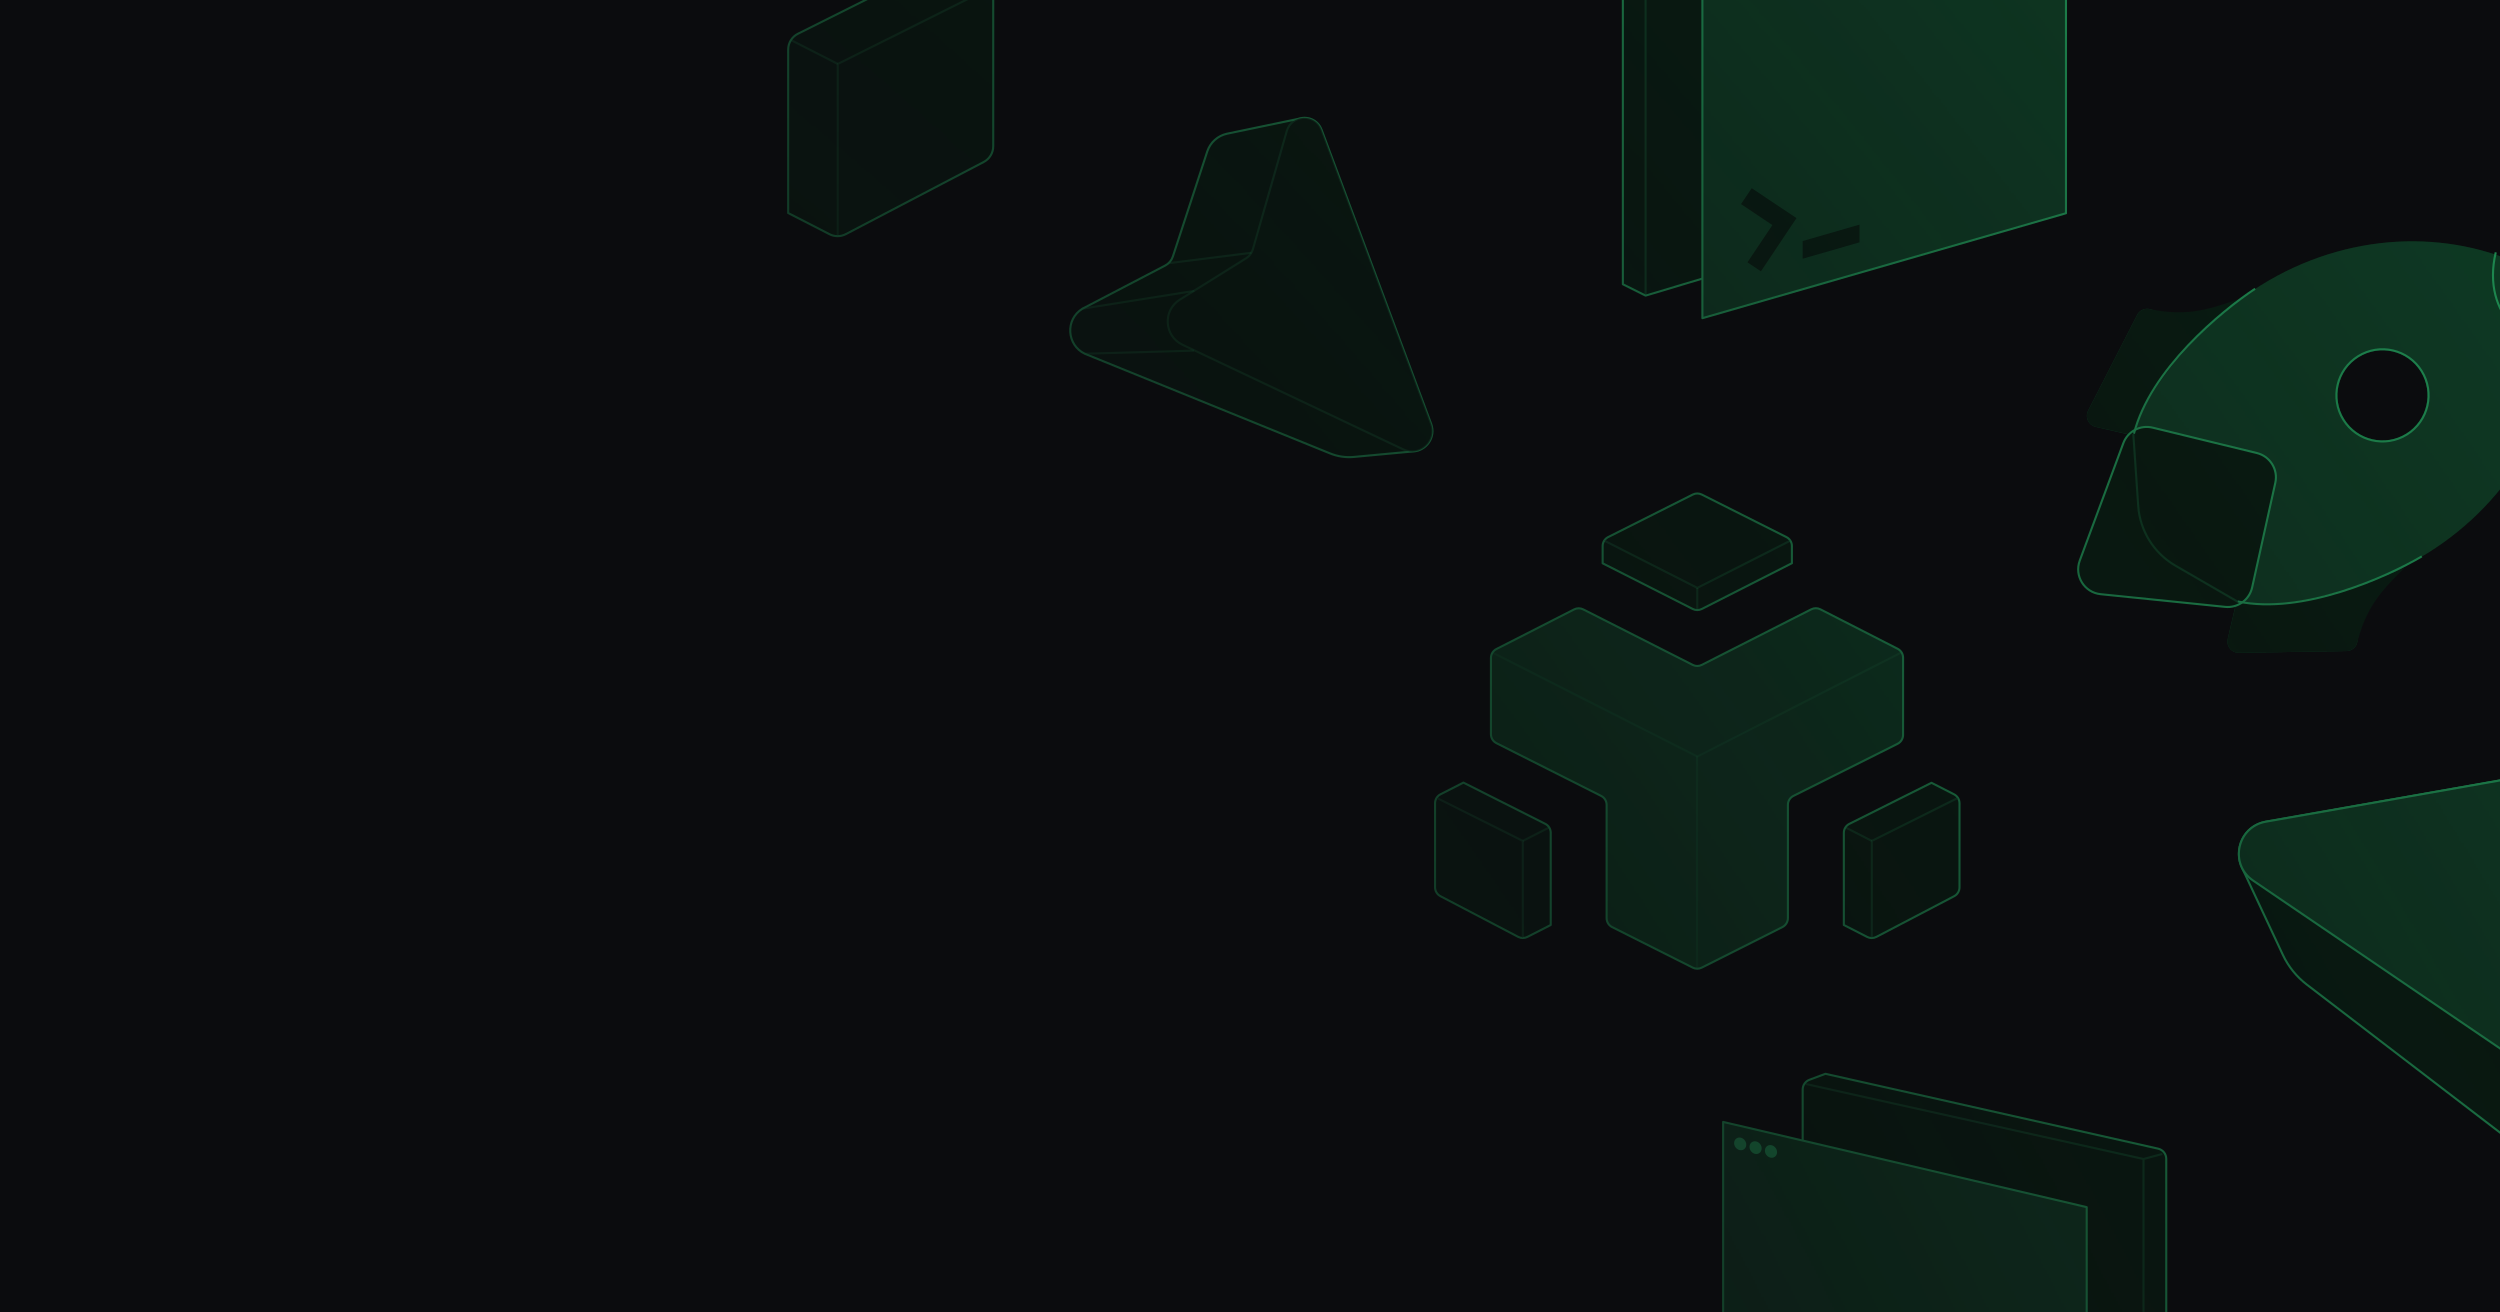 <svg width="1200" height="630" viewBox="0 0 1200 630" fill="none" xmlns="http://www.w3.org/2000/svg">
<g clip-path="url(#clip0_2243_1182)">
<rect width="1200" height="630" fill="#0B0C0E"/>
<g opacity="0.8">
<mask id="mask0_2243_1182" style="mask-type:alpha" maskUnits="userSpaceOnUse" x="-43" y="-68" width="1315" height="824">
<rect width="1313.73" height="822.683" transform="matrix(-1 0 0 1 1271.22 -67.471)" fill="url(#paint0_radial_2243_1182)"/>
</mask>
<g mask="url(#mask0_2243_1182)">
<path d="M1132.48 302.56C1134.95 288.151 1145.32 276.63 1158.15 269.625C1160.54 268.319 1162.91 266.935 1165.26 265.473C1206.46 239.814 1229.46 196.716 1229.24 154.244C1229.19 143.357 1223 133.428 1213.26 128.575C1175.24 109.645 1126.41 111.285 1085.21 136.944C1082.86 138.406 1080.58 139.924 1078.35 141.496C1066.4 149.922 1051.49 154.145 1037.47 150.006L1032.17 148.441C1029.68 147.705 1027.01 148.849 1025.83 151.163L1002.28 197.139C1000.92 199.797 1001.97 203.056 1004.63 204.417C1005.02 204.619 1005.44 204.771 1005.87 204.871L1039.45 212.678C1042.25 213.327 1044.67 215.06 1046.19 217.494L1075.76 264.973C1077.27 267.408 1077.76 270.345 1077.11 273.139L1069.3 306.725C1068.63 309.634 1070.44 312.541 1073.35 313.217C1073.78 313.317 1074.22 313.364 1074.66 313.356L1126.31 312.499C1128.91 312.455 1131.11 310.567 1131.55 308.004L1132.48 302.56ZM1125.24 201.209C1118.92 191.068 1122.02 177.727 1132.16 171.411C1142.3 165.096 1155.64 168.196 1161.96 178.337C1168.27 188.477 1165.17 201.818 1155.03 208.134C1144.89 214.45 1131.55 211.349 1125.24 201.209Z" fill="#072213"/>
<path d="M1132.48 302.56C1134.95 288.151 1145.32 276.63 1158.15 269.625C1160.54 268.319 1162.91 266.935 1165.26 265.473C1206.46 239.814 1229.46 196.716 1229.24 154.244C1229.19 143.357 1223 133.428 1213.26 128.575C1175.24 109.645 1126.41 111.285 1085.21 136.944C1082.86 138.406 1080.58 139.924 1078.35 141.496C1066.4 149.922 1051.49 154.145 1037.47 150.006L1032.17 148.441C1029.68 147.705 1027.01 148.849 1025.83 151.163L1002.28 197.139C1000.92 199.797 1001.97 203.056 1004.63 204.417C1005.02 204.619 1005.44 204.771 1005.87 204.871L1039.45 212.678C1042.25 213.327 1044.67 215.06 1046.19 217.494L1075.76 264.973C1077.27 267.408 1077.76 270.345 1077.11 273.139L1069.3 306.725C1068.63 309.634 1070.44 312.541 1073.35 313.217C1073.78 313.317 1074.22 313.364 1074.66 313.356L1126.31 312.499C1128.91 312.455 1131.11 310.567 1131.55 308.004L1132.48 302.56ZM1125.24 201.209C1118.92 191.068 1122.02 177.727 1132.16 171.411C1142.3 165.096 1155.64 168.196 1161.96 178.337C1168.27 188.477 1165.17 201.818 1155.03 208.134C1144.89 214.45 1131.55 211.349 1125.24 201.209Z" fill="#0F4C2C"/>
<path d="M1032.18 148.448C1047.89 151.495 1057.56 149.695 1074.28 143.63C1035.49 176.234 1026.11 200.304 1024.03 208.992L1005.87 204.878C1005.44 204.778 1005.02 204.626 1004.63 204.424C1001.97 203.063 1000.92 199.804 1002.28 197.146L1025.83 151.17C1027.02 148.856 1029.68 147.712 1032.18 148.448Z" fill="#072213"/>
<path d="M1131.55 308.005C1135.74 292.563 1141.63 284.669 1154.44 272.34C1108.07 292.777 1082.34 290.577 1073.62 288.612L1069.3 306.725C1069.2 307.156 1069.16 307.598 1069.16 308.039C1069.21 311.026 1071.67 313.406 1074.66 313.357L1126.31 312.499C1128.91 312.456 1131.11 310.568 1131.55 308.005Z" fill="#072213"/>
<path d="M1162.38 178.073C1155.92 167.697 1142.27 164.525 1131.9 170.986C1121.52 177.448 1118.35 191.098 1124.81 201.473C1131.27 211.847 1144.92 215.021 1155.3 208.559C1165.67 202.097 1168.84 188.447 1162.38 178.073Z" stroke="#26BD6C"/>
<path d="M1228.44 170.072C1215.24 166.876 1190.65 152.612 1197.96 121.127" stroke="#26BD6C"/>
<path d="M1083.28 217.449L1033.27 205.267C1027.35 203.826 1021.29 207.044 1019.18 212.753L998.276 269.101C995.546 276.461 1000.5 284.417 1008.31 285.212L1068.1 291.306C1074.16 291.923 1079.72 287.906 1081.03 281.961L1092.16 231.701C1093.57 225.327 1089.62 218.995 1083.28 217.449Z" fill="#072213" stroke="#26BD6C"/>
<path d="M1023.99 208.349L1026.34 242.83C1027.16 254.774 1033.86 265.531 1044.22 271.53L1074.13 288.851" stroke="#26BD6C" stroke-opacity="0.3"/>
<path d="M1162.46 267.075C1145.67 276.94 1105.11 295.241 1074.12 288.698" stroke="#26BD6C"/>
<path d="M1082.45 138.602C1066.19 149.321 1032.08 177.466 1024.29 208.165" stroke="#26BD6C"/>
<path d="M1039.8 726.752V556.235C1039.8 553.896 1038.18 551.87 1035.89 551.357L876.203 515.422L868.525 518.297C866.572 519.028 865.278 520.894 865.278 522.98V683.123L1028.89 732.206L1039.8 726.752Z" fill="#072213"/>
<path d="M1039.8 726.752V556.235C1039.8 553.896 1038.18 551.87 1035.89 551.357L876.203 515.422L868.525 518.297C866.572 519.028 865.278 520.894 865.278 522.98V683.123L1028.89 732.206L1039.8 726.752Z" fill="#072213"/>
<path d="M1039.8 726.752V556.235C1039.8 553.896 1038.18 551.87 1035.89 551.357L876.203 515.422L868.525 518.297C866.572 519.028 865.278 520.894 865.278 522.98V683.123L1028.89 732.206L1039.8 726.752Z" stroke="#26BD6C" stroke-linecap="round" stroke-linejoin="round"/>
<path d="M1028.89 731.672V556.325M1028.89 556.325L866.711 520.314M1028.89 556.325L1037.91 553.888" stroke="#26BD6C" stroke-opacity="0.3" stroke-miterlimit="10" stroke-linejoin="round"/>
<path d="M1001.62 579.43V743.041L827.103 692.668V538.528L1001.62 579.43Z" fill="#072213"/>
<path d="M1001.62 579.43V743.041L827.103 692.668V538.528L1001.62 579.43Z" fill="#0F4C2C"/>
<path d="M1001.62 579.43V743.041L827.103 692.668V538.528L1001.62 579.43Z" stroke="#26BD6C" stroke-linecap="round" stroke-linejoin="round"/>
<circle cx="2.986" cy="2.986" r="2.986" transform="matrix(-0.971 -0.237 -0.11 0.994 853.297 550.419)" fill="#26BD6C"/>
<circle cx="2.986" cy="2.986" r="2.986" transform="matrix(-0.971 -0.237 -0.11 0.994 845.908 548.612)" fill="#26BD6C"/>
<circle cx="2.986" cy="2.986" r="2.986" transform="matrix(-0.971 -0.237 -0.11 0.994 838.518 546.806)" fill="#26BD6C"/>
<path d="M778.972 136.44V-34.077C778.972 -36.416 780.593 -38.442 782.874 -38.956L942.565 -74.89L950.242 -72.015C952.195 -71.284 953.489 -69.418 953.489 -67.332V92.811L789.879 141.894L778.972 136.44Z" fill="#072213"/>
<path d="M778.972 136.44V-34.077C778.972 -36.416 780.593 -38.442 782.874 -38.956L942.565 -74.89L950.242 -72.015C952.195 -71.284 953.489 -69.418 953.489 -67.332V92.811L789.879 141.894L778.972 136.44Z" fill="#072213"/>
<path d="M778.972 136.44V-34.077C778.972 -36.416 780.593 -38.442 782.874 -38.956L942.565 -74.89L950.242 -72.015C952.195 -71.284 953.489 -69.418 953.489 -67.332V92.811L789.879 141.894L778.972 136.44Z" stroke="#26BD6C" stroke-linecap="round" stroke-linejoin="round"/>
<path d="M789.879 141.36V-33.987M789.879 -33.987L952.056 -69.998M789.879 -33.987L780.857 -36.424" stroke="#26BD6C" stroke-opacity="0.3" stroke-miterlimit="10" stroke-linejoin="round"/>
<path d="M817.147 -10.881V152.729L991.665 102.357V-51.784L817.147 -10.881Z" fill="#072213"/>
<path d="M817.147 -10.881V152.729L991.665 102.357V-51.784L817.147 -10.881Z" fill="#0F4C2C"/>
<path d="M817.147 -10.881V152.729L991.665 102.357V-51.784L817.147 -10.881Z" stroke="#26BD6C" stroke-linecap="round" stroke-linejoin="round"/>
<path d="M862.314 104.701L845.242 130.229L838.79 125.914L850.741 108.044L835.686 97.976L840.808 90.318L862.314 104.701Z" fill="#072213"/>
<path d="M865.28 124.191L865.279 115.702L892.559 107.822L892.559 116.324L865.28 124.191Z" fill="#072213"/>
<path d="M769.266 262.088V270.385L812.516 292.315C813.882 293.007 815.495 293.006 816.86 292.313L860.111 270.345V262.088C860.111 260.273 859.088 258.614 857.467 257.799L816.844 237.38C815.488 236.699 813.889 236.699 812.533 237.38L771.91 257.799C770.289 258.614 769.266 260.274 769.266 262.088Z" fill="#072213" stroke="#26BD6C" stroke-linecap="round" stroke-linejoin="round"/>
<path d="M688.828 385.537V425.913C688.828 427.699 689.819 429.338 691.402 430.166L728.737 449.701C730.118 450.424 731.763 450.43 733.149 449.719L744.35 443.986V399.723C744.35 397.91 743.328 396.252 741.709 395.436L702.439 375.651L691.446 381.261C689.839 382.081 688.828 383.733 688.828 385.537Z" fill="#072213" stroke="#26BD6C" stroke-linecap="round" stroke-linejoin="round"/>
<path d="M885.039 399.748V444L896.239 449.734C897.626 450.444 899.271 450.437 900.652 449.714L937.986 430.181C939.568 429.352 940.561 427.714 940.561 425.928V385.551C940.561 383.747 939.549 382.096 937.943 381.276L927.109 375.747L887.693 395.455C886.067 396.268 885.039 397.93 885.039 399.748Z" fill="#072213" stroke="#26BD6C" stroke-linecap="round" stroke-linejoin="round"/>
<path d="M689.58 382.979L730.951 403.643V450.261" fill="#072213"/>
<path d="M689.58 382.979L730.951 403.643V450.261" stroke="#26BD6C" stroke-opacity="0.3" stroke-miterlimit="10" stroke-linejoin="round"/>
<path d="M859.372 259.512L814.709 282.178L770.021 259.499" fill="#072213"/>
<path d="M859.372 259.512L814.709 282.178L770.021 259.499" stroke="#26BD6C" stroke-opacity="0.3" stroke-miterlimit="10" stroke-linejoin="round"/>
<path d="M814.694 282.182V292.837V282.182Z" fill="#072213"/>
<path d="M814.694 282.182V292.837" stroke="#26BD6C" stroke-opacity="0.3" stroke-miterlimit="10" stroke-linejoin="round"/>
<path d="M743.604 397.181L730.949 403.644L743.604 397.181Z" fill="#072213"/>
<path d="M743.604 397.181L730.949 403.644" stroke="#26BD6C" stroke-opacity="0.3" stroke-miterlimit="10" stroke-linejoin="round"/>
<path d="M939.776 383.006L898.456 403.644V450.1" fill="#072213"/>
<path d="M939.776 383.006L898.456 403.644V450.1" stroke="#26BD6C" stroke-opacity="0.3" stroke-miterlimit="10" stroke-linejoin="round"/>
<path d="M885.802 397.172L898.465 403.64L885.802 397.172Z" fill="#072213"/>
<path d="M885.802 397.172L898.465 403.64" stroke="#26BD6C" stroke-opacity="0.3" stroke-miterlimit="10" stroke-linejoin="round"/>
<path d="M715.655 315.813V352.428C715.655 354.24 716.674 355.898 718.293 356.714L729.266 362.248L768.535 382.033C770.154 382.848 771.176 384.507 771.176 386.32V440.714C771.176 442.529 772.199 444.188 773.82 445.003L812.531 464.467C813.885 465.148 815.481 465.148 816.834 464.467L855.546 445.004C857.167 444.189 858.19 442.53 858.19 440.716V386.33C858.19 384.512 859.217 382.85 860.843 382.037L900.26 362.328L910.824 357.03C912.447 356.216 913.472 354.555 913.472 352.74V315.692C913.472 313.889 912.461 312.238 910.856 311.417L873.777 292.471C872.41 291.772 870.791 291.77 869.422 292.464L860.106 297.187L816.855 319.155C815.49 319.848 813.876 319.849 812.51 319.157L769.26 297.227L759.941 292.503C758.573 291.81 756.957 291.812 755.591 292.509L718.275 311.538C716.668 312.358 715.655 314.008 715.655 315.813Z" fill="#0F4C2C" stroke="#26BD6C" stroke-linecap="round" stroke-linejoin="round"/>
<g opacity="0.6">
<path d="M814.563 464.783V363.146" stroke="#26BD6C" stroke-opacity="0.3" stroke-linecap="round" stroke-linejoin="round"/>
<path d="M716.398 313.257L814.696 363.143L912.671 313.17" stroke="#26BD6C" stroke-opacity="0.3" stroke-linecap="round" stroke-linejoin="round"/>
</g>
<path d="M678.389 216.671C684.489 216.314 689.352 210.026 686.932 203.463L634.337 62.307C632.494 57.328 627.339 55.624 623.173 57.064L588.955 64.183C586.767 64.655 584.74 65.692 583.078 67.191C581.415 68.69 580.173 70.598 579.477 72.726L572.116 95.195L562.975 123.13C562.361 124.986 561.052 126.532 559.322 127.442L519.515 148.203C511.236 153.355 511.954 165.641 520.758 169.822L638.489 217.663C642.058 219.11 645.922 219.685 649.758 219.339L678.389 216.671Z" fill="#072213" stroke="#26BD6C" stroke-miterlimit="10" stroke-linejoin="round"/>
<path d="M598.14 123.968L566.31 143.845C558.031 148.994 558.749 161.281 567.552 165.462L673.606 215.735C681.535 219.501 690 211.702 686.932 203.463L634.338 62.304C631.383 54.353 619.997 54.791 617.633 62.957L601.367 119.676C600.85 121.47 599.69 123.01 598.109 124.001L598.14 123.968Z" fill="#072213" stroke="#26BD6C" stroke-opacity="0.3" stroke-miterlimit="10" stroke-linejoin="round"/>
<path d="M560.878 126.335L600.697 121.326L560.878 126.335ZM519.545 148.165L573.287 139.618L519.545 148.165ZM520.79 169.785L573.098 168.298L520.79 169.785Z" fill="#266DF0"/>
<path d="M560.878 126.335L600.697 121.326M519.545 148.165L573.287 139.618M520.79 169.785L573.098 168.298" stroke="#26BD6C" stroke-opacity="0.3" stroke-miterlimit="10" stroke-linejoin="round"/>
<path d="M1076.33 416.852C1071.89 408.168 1076.62 396.391 1087.6 394.416L1324.41 352.681C1332.76 351.192 1339.27 356.91 1340.66 363.808L1358.52 416.66C1359.64 420.054 1359.85 423.682 1359.13 427.182C1358.41 430.683 1356.79 433.934 1354.43 436.612L1329.45 464.911L1298.39 500.079C1296.33 502.424 1295.27 505.476 1295.41 508.593L1299.02 580.167C1298.62 595.727 1281.13 604.673 1268.26 595.936L1107.23 472.573C1102.35 468.83 1098.43 463.977 1095.81 458.417L1076.33 416.852Z" fill="#072213" stroke="#26BD6C" stroke-miterlimit="10" stroke-linejoin="round"/>
<path d="M1268.81 452.355L1267.19 512.236C1266.79 527.794 1249.3 536.74 1236.43 528.003L1081.49 422.68C1069.89 414.811 1073.78 396.854 1087.6 394.415L1324.42 352.678C1337.75 350.316 1346.35 366.342 1337.02 376.198L1272.11 444.444C1270.06 446.605 1268.87 449.447 1268.79 452.425L1268.81 452.355Z" fill="#0F4C2C" stroke="#26BD6C" stroke-miterlimit="10" stroke-linejoin="round"/>
<path d="M378.319 23.804V102.254L398.174 112.42C400.633 113.678 403.549 113.666 405.997 112.384L472.183 77.755C474.988 76.286 476.748 73.382 476.748 70.215V-1.364C476.748 -4.562 474.954 -7.49 472.106 -8.944L452.901 -18.746L383.024 16.193C380.141 17.634 378.319 20.581 378.319 23.804Z" fill="#072213" stroke="#26BD6C" stroke-linecap="round" stroke-linejoin="round"/>
<path d="M475.356 -5.876L402.105 30.711V113.068" fill="#072213"/>
<path d="M475.356 -5.876L402.105 30.711V113.068" stroke="#26BD6C" stroke-opacity="0.3" stroke-miterlimit="10" stroke-linejoin="round"/>
<path d="M379.67 19.238L402.121 30.704L379.67 19.238Z" fill="#072213"/>
<path d="M379.67 19.238L402.121 30.704" stroke="#26BD6C" stroke-opacity="0.3" stroke-miterlimit="10" stroke-linejoin="round"/>
</g>
</g>
</g>
<defs>
<radialGradient id="paint0_radial_2243_1182" cx="0" cy="0" r="1" gradientUnits="userSpaceOnUse" gradientTransform="translate(942.724 662.793) rotate(-143.234) scale(1132.18 2439.37)">
<stop stop-color="#D9D9D9" stop-opacity="0"/>
<stop offset="1" stop-color="#737373"/>
</radialGradient>
<clipPath id="clip0_2243_1182">
<rect width="1200" height="630" fill="white"/>
</clipPath>
</defs>
</svg>

